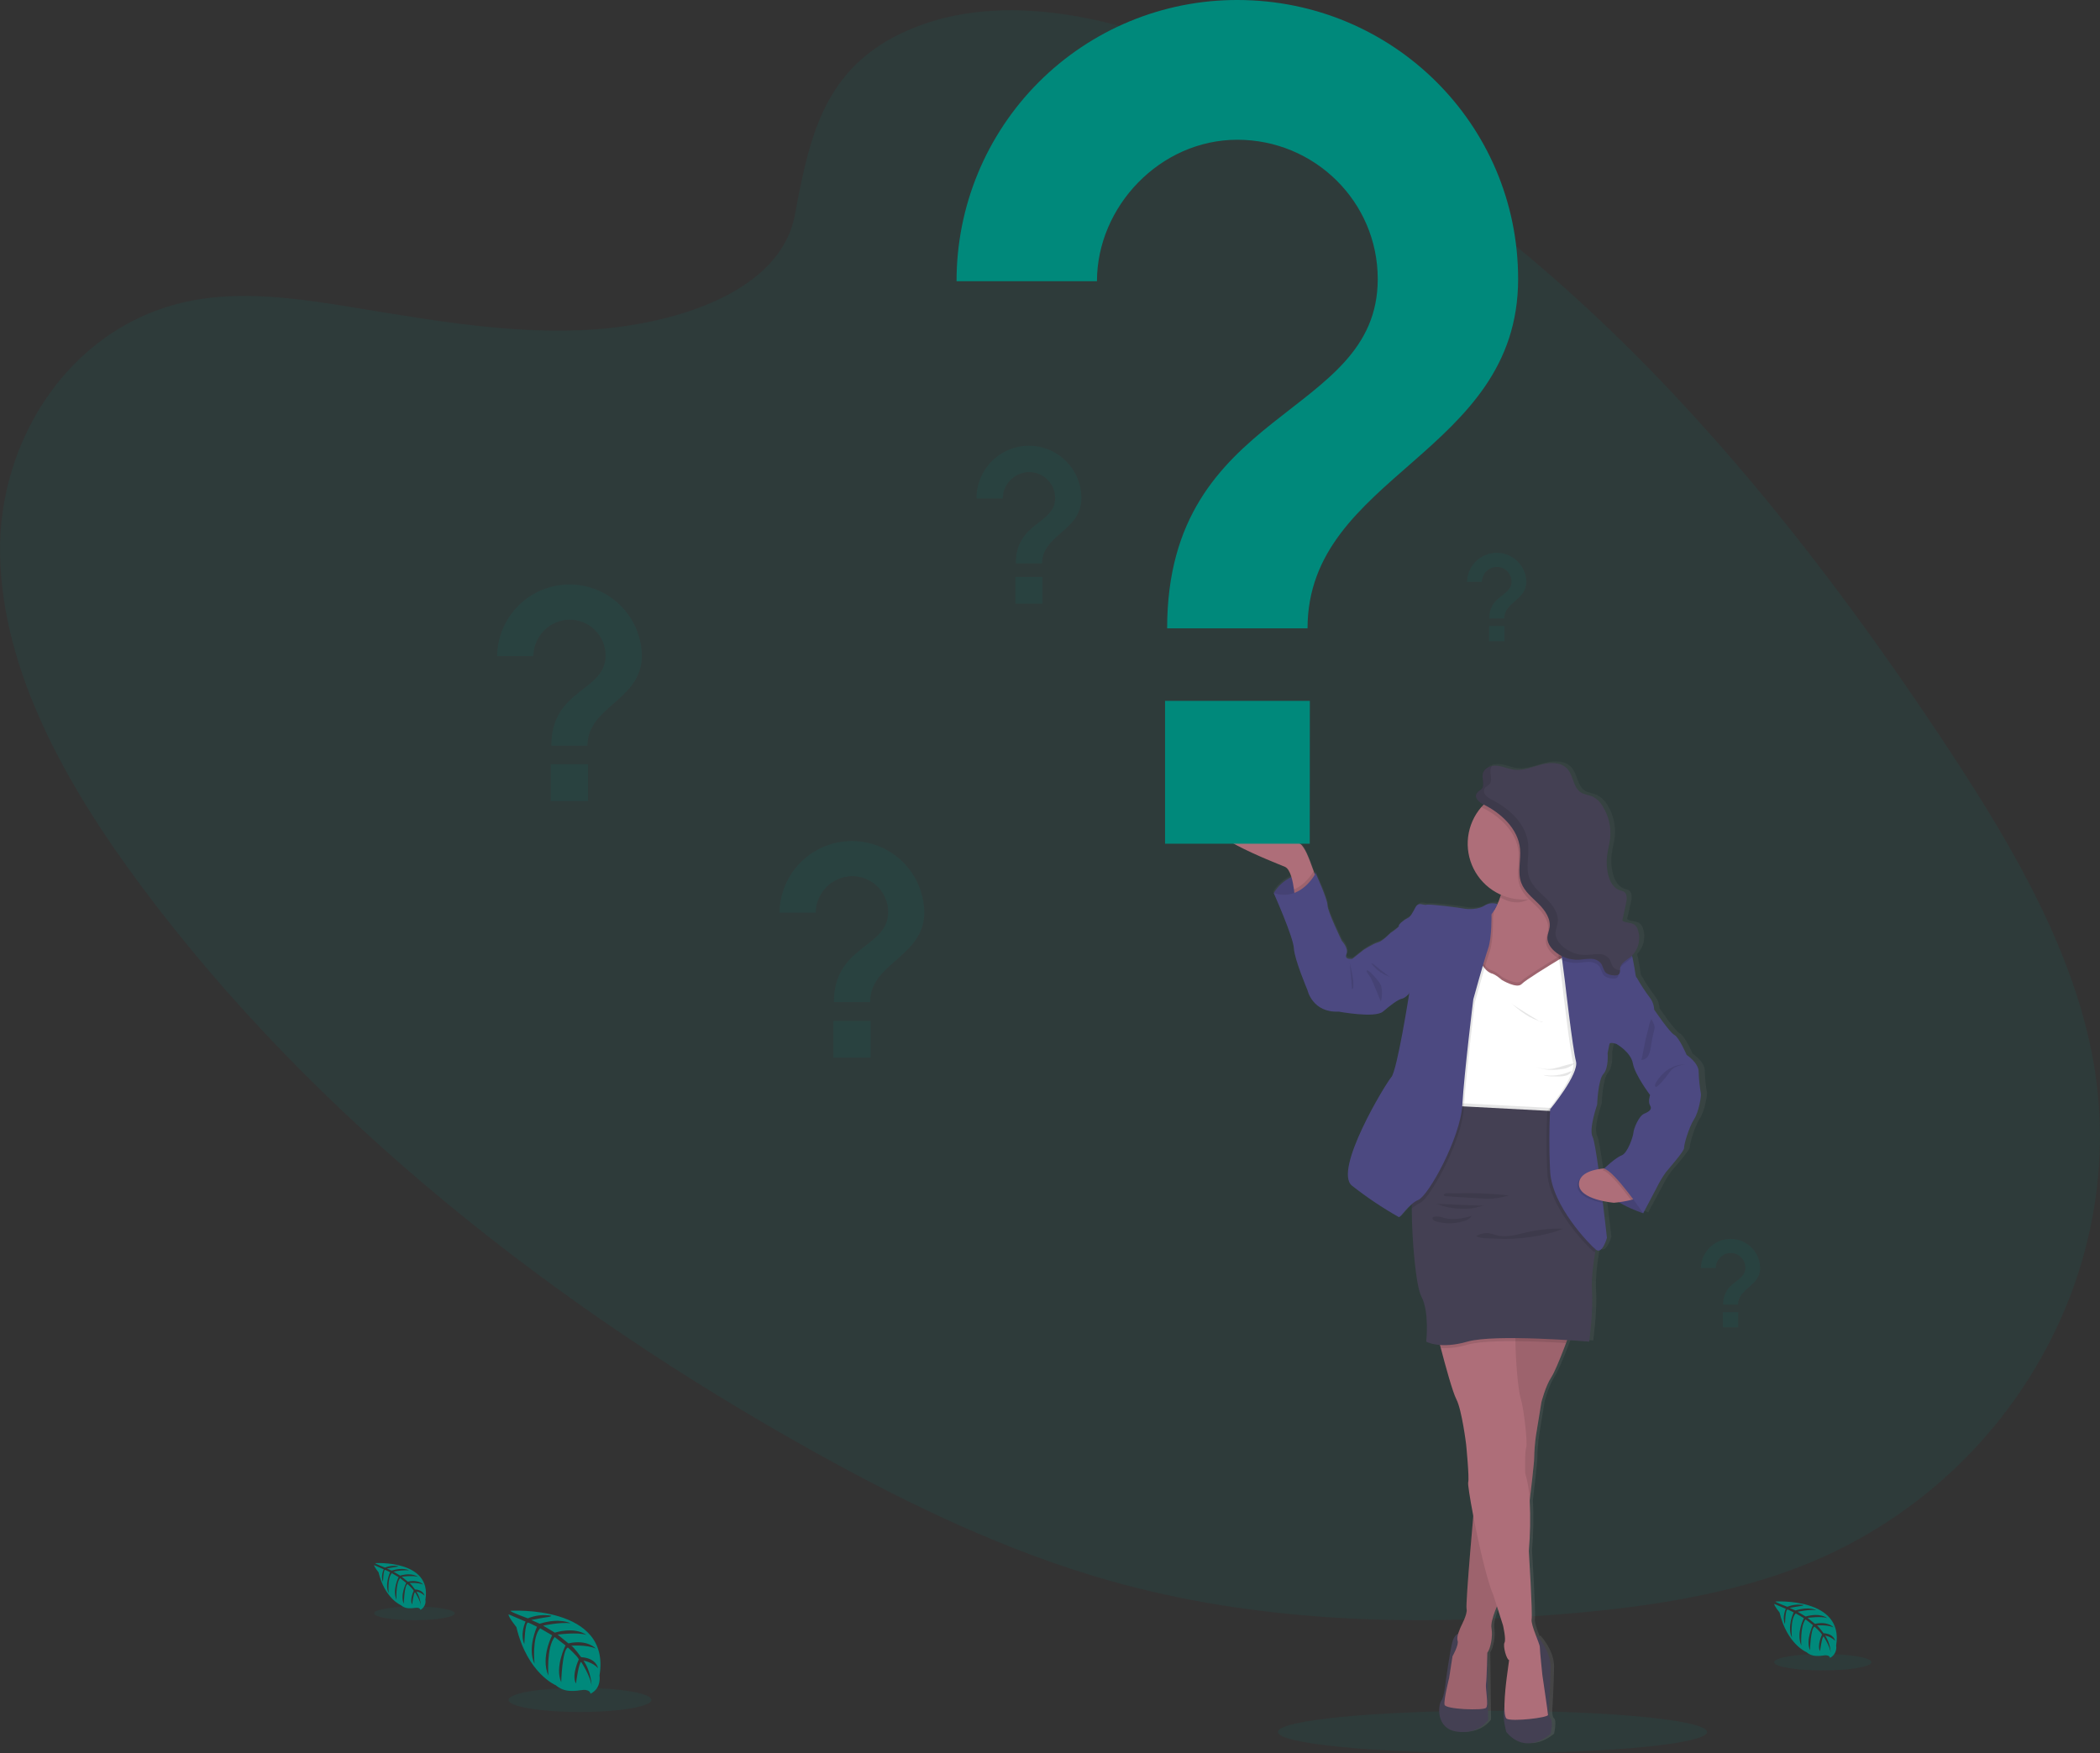<svg width="430" height="359" viewBox="0 0 430 359" fill="none" xmlns="http://www.w3.org/2000/svg">
<rect x="0" y="0" width="430" height="359" fill="#333333" stroke="none"/>
<g clip-path="url(#clip0)">
<path opacity="0.1" d="M305.607 358.996C329.868 358.996 349.536 357.054 349.536 354.659C349.536 352.263 329.868 350.321 305.607 350.321C281.346 350.321 261.678 352.263 261.678 354.659C261.678 357.054 281.346 358.996 305.607 358.996Z" fill="#00897B"/>
<path opacity="0.1" d="M188.26 5.251C207.607 -1.952 231.161 4.243 251.275 13.278C314.448 41.663 360.471 95.544 397.037 150.438C410.276 170.314 422.851 191.066 427.829 213.256C437.963 258.419 411.531 305.174 366.579 321.559C351.292 327.136 334.497 329.423 317.677 330.697C287.768 332.966 256.8 332.066 227.13 323.661C205.971 317.655 185.956 307.993 166.758 297.319C113.145 267.493 64.184 228.76 28.929 181.448C13.466 160.696 0.386 137.301 0.009 113.357C-0.368 89.413 15.21 65.353 40.84 61.282C51.437 59.6 62.646 61.35 73.581 63.152C89.682 65.808 106.001 68.601 121.917 67.443C138.361 66.237 159.747 59.802 162.745 44.078C165.919 27.196 168.938 12.446 188.26 5.251Z" fill="#00897B"/>
<path d="M104.519 329.839C104.519 329.839 125.19 328.591 122.752 343.101C122.752 343.101 123.236 345.675 120.915 346.829C120.915 346.829 120.881 345.752 118.795 346.117C118.054 346.244 117.3 346.282 116.55 346.228C115.536 346.158 114.572 345.759 113.805 345.091V345.091C113.805 345.091 107.992 342.689 105.735 333.173C105.735 333.173 104.06 331.101 104.129 330.564L107.616 332.057C107.616 332.057 106.425 334.58 107.363 336.674C107.363 336.674 107.474 332.152 108.147 332.255C108.279 332.276 109.958 333.113 109.958 333.113C109.958 333.113 107.907 337.502 109.453 340.694C109.453 340.694 108.866 335.284 110.597 333.43L113.055 334.868C113.055 334.868 110.657 339.402 112.284 343.101C112.284 343.101 111.856 337.425 113.569 335.215L115.796 336.931C115.796 336.931 113.543 341.402 114.918 344.473C114.918 344.473 115.094 337.862 116.276 337.365C116.276 337.365 118.225 339.081 118.521 339.793C118.521 339.793 116.979 343.036 117.934 344.748C117.934 344.748 118.521 340.346 119.005 340.325C119.005 340.325 120.941 343.242 121.146 345.241C121.146 345.241 121.061 342.268 119.471 340.046C119.471 340.046 121.347 340.368 122.444 341.586C122.444 341.586 122.14 339.523 118.996 339.342C118.996 339.342 117.394 337.133 116.961 336.996C116.961 336.996 120.093 336.734 121.99 337.579C121.99 337.579 120.32 335.631 116.388 336.515L114.19 334.722C114.19 334.722 118.315 334.155 120.058 334.782C120.058 334.782 118.049 333.066 113.599 334.314L111.209 332.881C111.209 332.881 114.721 332.122 116.816 332.396C116.816 332.396 114.606 331.204 110.507 332.495L108.793 331.727C108.793 331.727 111.363 331.221 112.121 331.139C112.88 331.058 112.914 330.852 112.914 330.852C111.283 330.578 109.609 330.764 108.078 331.388C108.078 331.388 104.455 330.088 104.519 329.839Z" fill="#00897B"/>
<path opacity="0.1" d="M118.756 350.57C126.837 350.57 133.388 349.462 133.388 348.095C133.388 346.727 126.837 345.619 118.756 345.619C110.675 345.619 104.125 346.727 104.125 348.095C104.125 349.462 110.675 350.57 118.756 350.57Z" fill="#00897B"/>
<path d="M76.828 320.079C76.828 320.079 88.483 319.375 87.108 327.557C87.18 327.971 87.12 328.398 86.934 328.776C86.748 329.154 86.448 329.463 86.076 329.659C86.076 329.659 86.054 329.054 84.88 329.26C84.463 329.331 84.039 329.351 83.617 329.32C83.044 329.284 82.498 329.06 82.066 328.681V328.681C82.066 328.681 78.794 327.321 77.509 321.958C77.509 321.958 76.567 320.787 76.601 320.486L78.571 321.344C78.571 321.344 77.899 322.769 78.426 323.948C78.426 323.948 78.49 321.396 78.854 321.456C78.931 321.456 79.878 321.949 79.878 321.949C79.878 321.949 78.721 324.425 79.595 326.239C79.595 326.239 79.261 323.189 80.237 322.142L81.621 322.953C81.621 322.953 80.272 325.527 81.193 327.595C81.193 327.595 80.957 324.395 81.916 323.15L83.171 324.129C83.171 324.129 81.886 326.647 82.679 328.38C82.679 328.38 82.777 324.652 83.446 324.373C83.446 324.373 84.542 325.343 84.709 325.742C84.709 325.742 83.853 327.569 84.379 328.535C84.379 328.535 84.709 326.055 84.983 326.042C84.983 326.042 86.076 327.685 86.187 328.814C86.132 327.771 85.807 326.762 85.245 325.883C85.875 325.999 86.457 326.297 86.919 326.741C86.919 326.741 86.752 325.579 84.975 325.476C84.975 325.476 84.071 324.227 83.831 324.154C83.831 324.154 85.596 324.004 86.667 324.48C86.667 324.48 85.724 323.382 83.505 323.88L82.268 322.867C82.268 322.867 84.594 322.55 85.579 322.902C85.579 322.902 84.444 321.932 81.934 322.64L80.589 321.829C81.625 321.602 82.686 321.511 83.745 321.559C83.745 321.559 82.503 320.885 80.19 321.615L79.227 321.186C79.227 321.186 80.679 320.898 81.103 320.855C81.527 320.812 81.552 320.692 81.552 320.692C80.632 320.539 79.688 320.645 78.824 320.997C78.824 320.997 76.794 320.22 76.828 320.079Z" fill="#00897B"/>
<path opacity="0.1" d="M84.855 331.765C89.411 331.765 93.104 331.139 93.104 330.366C93.104 329.594 89.411 328.968 84.855 328.968C80.299 328.968 76.605 329.594 76.605 330.366C76.605 331.139 80.299 331.765 84.855 331.765Z" fill="#00897B"/>
<path d="M363.55 327.943C363.55 327.943 377.621 327.085 375.972 336.952C376.056 337.453 375.981 337.969 375.756 338.425C375.531 338.88 375.169 339.254 374.721 339.492C374.721 339.492 374.695 338.758 373.278 339.007C372.773 339.093 372.259 339.118 371.748 339.08C371.058 339.035 370.402 338.764 369.881 338.308V338.308C369.881 338.308 365.923 336.673 364.386 330.195C364.386 330.195 363.246 328.784 363.293 328.423L365.666 329.436C365.666 329.436 364.857 331.152 365.495 332.58C365.495 332.58 365.572 329.5 366.026 329.577C366.12 329.577 367.26 330.169 367.26 330.169C367.26 330.169 365.863 333.172 366.917 335.318C366.917 335.318 366.519 331.637 367.696 330.375L369.367 331.349C369.367 331.349 367.735 334.438 368.844 336.957C368.844 336.957 368.557 333.095 369.701 331.589L371.217 332.773C371.217 332.773 369.684 335.815 370.618 337.922C370.618 337.922 370.742 333.426 371.547 333.082C371.547 333.082 372.871 334.254 373.072 334.734C373.072 334.734 372.023 336.944 372.674 338.111C372.674 338.111 373.072 335.107 373.402 335.107C373.402 335.107 374.721 337.094 374.858 338.454C374.794 337.196 374.403 335.978 373.723 334.919C374.484 335.063 375.187 335.427 375.745 335.965C375.745 335.965 375.539 334.563 373.393 334.438C373.393 334.438 372.305 332.932 372.014 332.842C372.014 332.842 374.156 332.662 375.441 333.237C375.441 333.237 374.301 331.915 371.624 332.516L370.129 331.293C370.129 331.293 372.935 330.907 374.126 331.332C374.126 331.332 372.755 330.161 369.727 331.014L368.099 330.041C368.099 330.041 370.489 329.526 371.915 329.71C371.915 329.71 370.412 328.899 367.632 329.779L366.467 329.255C366.467 329.255 368.219 328.908 368.733 328.856C369.247 328.805 369.273 328.659 369.273 328.659C368.164 328.474 367.025 328.6 365.983 329.024C365.983 329.024 363.507 328.106 363.55 327.943Z" fill="#00897B"/>
<path opacity="0.1" d="M373.239 342.058C378.739 342.058 383.197 341.303 383.197 340.372C383.197 339.44 378.739 338.686 373.239 338.686C367.739 338.686 363.281 339.44 363.281 340.372C363.281 341.303 367.739 342.058 373.239 342.058Z" fill="#00897B"/>
<path d="M349.531 223.788C349.262 222.277 349.105 220.749 349.064 219.215C349.064 217.374 346.567 215.744 346.567 215.744C346.567 215.744 345.025 212.17 343.997 211.642C342.969 211.115 339.796 206.438 339.796 206.438C339.759 205.516 339.424 204.63 338.84 203.916C337.89 202.664 337.021 201.351 336.241 199.986C335.812 199.462 336.026 199.093 335.384 196.043C335.35 195.884 335.311 195.73 335.264 195.584C335.264 195.515 335.221 195.455 335.195 195.387C335.877 194.702 336.353 193.838 336.567 192.895C336.781 191.952 336.726 190.967 336.408 190.054C336.292 189.691 336.082 189.365 335.799 189.11C335.076 188.518 333.919 188.762 333.174 188.2L333.966 184.691C334.155 183.833 334.253 182.748 333.504 182.284C333.222 182.15 332.926 182.051 332.621 181.988C331.336 181.559 330.591 180.199 330.257 178.891C329.936 177.63 329.849 176.321 330 175.029C330.146 173.785 330.51 172.575 330.642 171.327C330.884 169.018 330.329 166.695 329.07 164.746C328.581 163.904 327.86 163.222 326.993 162.781C326.201 162.425 325.28 162.352 324.539 161.923C322.945 160.906 323.027 158.49 321.755 157.105C320.483 155.719 318.23 155.723 316.375 156.199C314.52 156.676 312.674 157.486 310.773 157.285C309.548 157.148 308.4 156.59 307.17 156.461C306.819 156.428 306.464 156.444 306.117 156.508V156.47C305.209 156.633 304.373 157.139 304.159 158.001C304.111 158.206 304.091 158.417 304.099 158.628C304.099 159.13 304.219 159.653 304.228 160.134C304.244 160.324 304.221 160.517 304.162 160.699C304.102 160.881 304.007 161.049 303.881 161.193C303.637 161.455 303.277 161.592 303.024 161.863C302.921 161.966 302.84 162.089 302.787 162.225C302.733 162.361 302.707 162.506 302.712 162.652C302.712 163.416 303.662 164.089 304.301 164.398H304.326C304.155 164.57 303.984 164.75 303.825 164.934C301.996 167.004 300.987 169.674 300.99 172.438C301.005 174.671 301.672 176.85 302.908 178.709C304.144 180.567 305.895 182.023 307.946 182.898L307.856 183.177C307.675 183.728 307.465 184.27 307.226 184.798C306.783 184.649 306.313 184.599 305.848 184.65C305.383 184.702 304.936 184.855 304.536 185.099C303.311 185.957 300.917 185.888 300.279 185.729C299.641 185.57 292.997 184.73 292.462 184.94C291.926 185.15 290.869 184.206 290.179 185.468C289.489 186.729 289.168 187.411 288.466 187.728C287.763 188.046 286.551 189.041 286.714 189.252C286.877 189.462 284.958 190.723 284.958 190.723C284.958 190.723 283.309 192.439 282.353 192.667C281.398 192.894 279.377 194.194 279.377 194.194L277.034 196.03C277.034 196.03 275.282 196.296 275.813 195.086C276.344 193.876 274.854 192.353 274.854 192.353C274.854 192.353 271.877 186.308 271.877 185.06C271.877 183.811 269.431 178.487 269.431 178.487L269.131 178.457L268.994 178.067C268.544 176.801 267.962 175.248 267.516 174.339C266.66 172.601 266.133 172.421 266.133 172.421C266.133 172.421 255.819 164.664 249.12 167.028C242.421 169.392 261.349 176.437 263.049 177.174C263.644 177.432 264.073 178.264 264.373 179.238C262.864 179.967 261.593 181.111 260.71 182.537C260.71 182.537 264.805 191.628 264.912 193.889C265.019 196.15 267.731 202.47 267.731 202.47C267.731 202.47 268.741 207.15 274.215 206.884C274.215 206.884 281.767 208.275 283.416 206.884C285.065 205.494 286.551 204.405 287.352 204.246C287.941 204.052 288.459 203.686 288.838 203.195C288.838 203.195 286.341 218.962 285.116 220.33C283.891 221.699 273.068 239.4 276.952 242.567C280.029 244.953 283.281 247.104 286.68 249.002C287.009 249.165 287.999 247.513 289.412 246.342C289.412 246.638 289.412 246.938 289.412 247.256C289.438 253.554 290.269 263.13 291.417 265.275C293.13 268.428 292.428 274.525 292.428 274.525C293.328 274.949 294.307 275.184 295.302 275.215C295.353 275.421 295.413 275.644 295.469 275.859C296.407 279.407 297.927 284.894 298.703 286.353C299.872 288.562 300.72 295.555 300.72 295.555C300.72 295.555 301.414 302.42 301.148 303.385C301.045 303.75 301.495 306.607 302.202 310.25C301.774 315.179 300.96 324.682 300.823 328.118C300.823 328.183 300.823 328.247 300.823 328.307V328.367C300.825 328.406 300.825 328.445 300.823 328.483C300.823 328.56 300.823 328.629 300.823 328.693C300.809 328.91 300.818 329.127 300.848 329.341C300.901 329.668 300.877 330.004 300.776 330.319C300.473 331.269 300.087 332.191 299.623 333.074C299.428 333.507 299.257 333.951 299.109 334.404C298.681 334.593 298.159 335.052 297.867 336.171C297.336 338.222 296.539 343.894 296.539 343.894C296.539 343.894 296.218 347.365 295.584 348.154C294.95 348.943 294.299 353.881 298.827 354.512C303.354 355.143 305.311 352.11 305.311 352.11L305.153 338.346V338.321C305.245 338.205 305.324 338.08 305.389 337.947V337.913C305.419 337.849 305.453 337.78 305.483 337.703L305.521 337.6L305.59 337.433C305.587 337.413 305.587 337.393 305.59 337.373C306.029 336.054 306.161 334.653 305.975 333.275V333.207V333.1C305.975 333.065 305.975 333.027 305.975 332.992V332.778C305.975 332.752 305.975 332.722 305.975 332.696C305.975 332.605 305.984 332.51 306.001 332.413C306.001 332.413 306.001 332.379 306.001 332.362L306.027 332.194V332.121C306.027 332.066 306.027 332.01 306.061 331.95C306.059 331.935 306.059 331.921 306.061 331.907C306.104 331.709 306.155 331.478 306.211 331.289V331.242L306.275 331.036C306.339 330.817 306.412 330.607 306.489 330.375V330.332C306.489 330.264 306.537 330.195 306.562 330.131V330.105C306.639 329.895 306.721 329.676 306.798 329.496L306.819 329.44L306.888 329.268L306.909 329.217L307.072 328.835L308.327 332.718C308.327 332.718 309.021 335.609 308.648 336.291C308.275 336.974 309.076 339.814 309.603 339.865L309.111 343.439C308.844 345.41 308.686 347.393 308.635 349.381C308.601 349.608 308.567 349.81 308.541 349.947C308.198 351.779 309.021 354.619 309.021 354.619C313.218 359.592 318.221 355.006 318.221 355.006C318.221 355.006 318.804 352.376 318.221 351.852C317.639 351.329 317.9 349.433 317.9 349.433C317.9 349.433 318.165 344.752 318.217 341.337C318.268 337.922 315.428 334.901 315.428 334.901L315.27 335.043C314.752 333.704 314.161 332.143 314.285 331.443C314.499 330.234 313.698 317.462 313.698 317.462C313.994 314.038 314.057 310.597 313.886 307.165V307.165C313.955 306.586 314.019 306.015 314.084 305.449C314.405 302.703 314.666 300.356 314.769 299.125V298.979C314.795 298.649 314.807 298.413 314.803 298.301C314.803 297.872 314.803 297.383 314.846 296.847C314.944 295.371 315.176 293.728 315.176 293.728L316.289 286.945C316.289 286.945 317.146 283.633 318.367 281.797L318.512 281.565C318.559 281.483 318.607 281.393 318.658 281.299L318.679 281.26C318.727 281.17 318.778 281.076 318.825 280.977L318.846 280.939C319.018 280.6 319.202 280.209 319.395 279.78C319.395 279.746 319.425 279.716 319.438 279.682L319.583 279.355C319.583 279.313 319.617 279.27 319.639 279.227C319.66 279.184 319.729 279.008 319.776 278.901C319.797 278.857 319.816 278.813 319.832 278.768C319.887 278.639 319.947 278.506 320.003 278.369L320.084 278.171C320.123 278.073 320.166 277.974 320.209 277.875L320.311 277.614C320.341 277.549 320.367 277.485 320.393 277.421L320.508 277.125C320.508 277.082 320.547 277.034 320.564 276.992C320.868 276.232 321.159 275.481 321.421 274.799C321.502 274.585 321.583 274.37 321.656 274.181C324.38 274.349 326.231 274.499 326.231 274.499C326.231 274.499 327.087 268.351 326.813 264.305C326.633 261.542 327.147 258.067 327.486 256.154C327.524 255.944 327.558 255.755 327.593 255.583L327.666 255.643C328.998 256.694 329.953 253.224 329.953 253.224C329.953 253.224 329.593 249.984 329.096 246.059L329.045 245.668C329.812 245.832 330.589 245.951 331.371 246.024C331.371 246.024 331.799 245.986 332.386 245.913C334.009 246.854 335.722 247.63 337.5 248.23L340.331 242.996C340.863 241.911 341.486 240.873 342.194 239.894C343.051 238.843 346.075 235.479 346.023 234.848C345.972 234.218 347.034 230.588 348.096 228.958C349.159 227.328 349.583 224.05 349.531 223.788ZM337.727 227.782C336.609 228.254 335.547 230.884 335.495 231.674C335.444 232.463 334.27 235.93 333.05 236.35C331.923 236.736 329.773 238.718 329.43 239.036C329.079 239.066 328.681 239.113 328.265 239.182C327.798 235.865 327.336 233.119 327.04 232.566C326.184 230.987 327.978 225.942 327.978 225.942C327.978 225.942 328.154 220.845 329.263 219.635C330.373 218.425 330.12 215.375 330.12 215.375C330.12 215.375 330.385 214.114 330.492 213.539C330.6 212.964 332.073 213.539 332.086 213.539C332.086 213.539 334.956 215.113 335.384 217.477C335.812 219.841 338.948 223.943 338.948 223.943C338.948 223.943 338.468 225.363 338.948 226.088C339.427 226.813 338.845 227.31 337.727 227.782V227.782Z" fill="url(#paint0_linear)"/>
<path d="M260.83 182.86C261.703 181.417 262.982 180.264 264.505 179.545C266.029 178.827 267.73 178.574 269.397 178.818V184.957H265.675L262.762 184.22L260.83 182.86Z" fill="#4C4981"/>
<path opacity="0.1" d="M260.83 182.86C261.703 181.417 262.982 180.264 264.505 179.545C266.029 178.827 267.73 178.574 269.397 178.818V184.957H265.675L262.762 184.22L260.83 182.86Z" fill="black"/>
<path d="M269.675 180.444L265.114 183.644C265.114 183.644 265.075 183.005 264.959 182.13C264.732 180.474 264.223 177.99 263.122 177.509C261.447 176.771 242.802 169.744 249.416 167.38C256.029 165.016 266.176 172.764 266.176 172.764C266.176 172.764 266.698 172.944 267.534 174.673C267.962 175.583 268.549 177.132 268.99 178.397C269.397 179.538 269.675 180.444 269.675 180.444Z" fill="#AE6E79"/>
<path d="M306.117 185.373L306.635 185.129L308.091 186.794L306.901 189.338L304.87 188.523L305.342 186.489L306.117 185.373Z" fill="#4C4981"/>
<path d="M299.217 334.379C299.217 334.379 297.906 334.224 297.383 336.271C296.861 338.317 296.073 343.993 296.073 343.993C296.073 343.993 295.76 347.455 295.13 348.245C294.501 349.034 293.875 353.964 298.326 354.59C302.776 355.216 304.716 352.192 304.716 352.192L304.558 338.433L299.217 334.379Z" fill="#444053"/>
<path d="M314.747 334.996C314.747 334.996 317.549 337.999 317.497 341.406C317.446 344.812 317.18 349.484 317.18 349.484C317.18 349.484 316.923 351.376 317.497 351.9C318.071 352.423 317.497 355.049 317.497 355.049C317.497 355.049 312.572 359.627 308.434 354.663C308.434 354.663 307.629 351.827 307.963 349.999C308.297 348.171 309.231 339.956 309.231 339.956L314.747 334.996Z" fill="#444053"/>
<path d="M321.686 272.259C321.686 272.259 318.859 280.179 317.651 282.015C316.443 283.852 315.613 287.164 315.613 287.164L314.512 293.929C314.297 295.442 314.174 296.967 314.143 298.494C314.195 300.017 311.419 322.207 311.419 322.207L307.02 327.822C307.02 327.822 305.084 331.757 305.397 333.4C305.71 335.043 305.187 337.651 304.54 338.437C304.54 338.437 304.438 343.585 304.279 344.73C304.121 345.876 304.857 349.141 304.279 349.716C303.701 350.291 296.004 350.033 295.794 349.085C295.584 348.137 296.736 343.576 296.736 343.576L297.417 339.17C297.417 339.17 298.779 336.759 298.467 335.97C298.154 335.18 299.041 333.348 299.092 333.19C299.144 333.031 300.561 330.461 300.3 329.466C300.039 328.47 301.949 307.302 301.949 307.302L307.342 269.372L321.686 272.259Z" fill="#AE6E79"/>
<path opacity="0.1" d="M321.686 272.26C321.686 272.26 321.258 273.452 320.671 275.018C319.737 277.489 318.392 280.892 317.651 282.016C316.448 283.852 315.608 287.164 315.608 287.164L314.507 293.934C314.295 295.447 314.173 296.971 314.143 298.499C314.143 299.099 313.741 302.931 313.227 307.345C312.434 314.094 311.419 322.211 311.419 322.211L307.02 327.827C307.02 327.827 306.798 328.256 306.519 328.934C305.967 330.221 305.187 332.31 305.397 333.387C305.71 335.013 305.187 337.635 304.54 338.424C304.54 338.424 304.433 343.572 304.279 344.718C304.125 345.863 304.857 349.124 304.279 349.703C303.701 350.282 296.004 350.02 295.794 349.077C295.584 348.133 296.736 343.568 296.736 343.568L297.417 339.158C297.417 339.158 298.779 336.746 298.463 335.957C298.146 335.168 299.041 333.336 299.092 333.177C299.144 333.018 300.561 330.448 300.3 329.453C300.099 328.694 301.157 316.265 301.649 310.37C301.816 308.517 301.923 307.311 301.923 307.311L306.562 274.679L306.939 272.049L307.316 269.381L321.686 272.26Z" fill="black"/>
<path d="M316.975 351.162C317.022 351.741 309.586 352.582 308.524 351.951C307.462 351.32 308.524 343.504 308.524 343.504L309.008 339.938C308.49 339.883 307.702 337.051 308.066 336.369C308.43 335.687 307.753 332.804 307.753 332.804L306.519 328.942L305.766 326.579C304.541 323.871 302.767 316.149 301.667 310.383C300.973 306.762 300.532 303.909 300.63 303.544C300.891 302.6 300.202 295.727 300.202 295.727C300.202 295.727 299.345 288.747 298.214 286.546C297.448 285.087 295.953 279.609 295.028 276.074C294.557 274.259 294.231 272.955 294.231 272.955C294.231 272.955 302.146 272.29 306.948 272.058C309.154 271.951 310.704 271.938 310.524 272.118C310.344 272.298 310.297 273.259 310.306 274.649C310.327 278.249 310.828 284.581 311.359 286.284C312.092 288.644 312.824 295.723 312.512 296.409C312.199 297.096 312.302 301.656 312.302 301.656C312.841 303.509 313.152 305.421 313.227 307.35C313.394 310.766 313.334 314.19 313.047 317.599C313.047 317.599 313.831 330.35 313.621 331.555C313.411 332.761 315.296 336.541 315.296 337.274C315.296 338.008 315.818 342.993 315.818 342.993C315.818 342.993 316.941 350.587 316.975 351.162Z" fill="#AE6E79"/>
<path d="M321.108 197.914L320.208 198.888L319.622 199.523L316.195 203.212L307.342 204.212L302.63 202.95L301.465 202.637C301.465 202.637 301.465 200.269 301.675 197.429C301.975 193.786 302.69 189.363 304.399 188.158C305.255 187.487 305.938 186.62 306.391 185.631C306.733 184.948 307.019 184.24 307.247 183.511C307.282 183.417 307.307 183.327 307.337 183.232C307.723 181.961 308.001 180.659 308.168 179.341C308.168 179.341 309.299 178.715 310.871 177.985C314.97 176.068 322.05 173.421 319.587 179.341C319.225 180.208 318.916 181.096 318.662 182.001C318.624 182.134 318.589 182.267 318.559 182.396C317.737 185.691 318.281 187.69 318.893 188.793C318.997 188.984 319.116 189.166 319.249 189.337C319.416 189.568 319.617 189.772 319.844 189.942L320.864 196.425L320.949 196.961L321.108 197.914Z" fill="#AE6E79"/>
<path opacity="0.1" d="M319.592 179.659C319.125 180.783 319.819 178.741 319.592 179.659C317.724 180.989 313.325 184.777 310.854 184.777C309.183 184.777 308.682 184.472 307.252 183.824C307.685 182.467 307.993 181.072 308.173 179.659C308.173 179.659 322.997 171.473 319.592 179.659Z" fill="black"/>
<path d="M323.365 172.764C323.363 175.589 322.317 178.314 320.43 180.414C318.542 182.514 315.946 183.84 313.141 184.137C312.747 184.176 312.349 184.202 311.946 184.202C309.688 184.202 307.48 183.531 305.602 182.274C303.724 181.017 302.261 179.231 301.396 177.141C300.532 175.051 300.306 172.751 300.747 170.533C301.187 168.314 302.275 166.276 303.872 164.676C305.469 163.077 307.503 161.987 309.718 161.546C311.933 161.105 314.229 161.331 316.316 162.197C318.403 163.063 320.186 164.529 321.441 166.409C322.695 168.29 323.365 170.502 323.365 172.764V172.764Z" fill="#AE6E79"/>
<path opacity="0.1" d="M324.988 223.467L323.361 227.718C323.361 227.718 322.037 227.774 319.973 227.838C313.004 228.062 297.649 228.345 296.963 226.551C296.81 226.096 296.729 225.62 296.724 225.14C296.634 222.407 297.906 218.211 297.906 218.211C297.906 218.211 298.638 209.815 298.638 209.45C298.638 209.086 298.009 203.204 298.009 203.204L299.268 198.485L302.776 196.018C302.776 196.018 304.348 198.433 305.29 198.639C306.232 198.845 307.492 200.008 307.492 200.008C307.492 200.008 310.58 201.895 311.578 200.844C312.576 199.793 320.324 195.177 320.324 195.177L324.41 199.69L324.988 223.467Z" fill="black"/>
<path d="M324.989 224.119L323.361 228.366C323.361 228.366 322.037 228.426 319.973 228.49H319.772C318.881 228.52 317.861 228.55 316.773 228.572C311.235 228.701 303.607 228.735 299.619 228.143C298.12 227.928 297.139 227.619 296.976 227.199C296.886 226.946 296.823 226.684 296.788 226.418C296.762 226.221 296.745 225.989 296.736 225.787C296.647 223.055 297.919 218.859 297.919 218.859C297.919 218.859 298.651 210.463 298.651 210.098C298.651 209.733 298.021 203.851 298.021 203.851L299.281 199.132L301.692 197.442L302.789 196.669C303.157 197.222 303.559 197.753 303.992 198.257C304.33 198.711 304.783 199.068 305.303 199.291C306.25 199.501 307.504 200.659 307.504 200.659C307.504 200.659 310.593 202.547 311.591 201.496C312.349 200.694 317.06 197.806 319.236 196.489C319.904 196.082 320.337 195.829 320.337 195.829L320.885 196.438L324.423 200.342L324.989 224.119Z" fill="white"/>
<path opacity="0.1" d="M269.675 180.444L265.114 183.644C265.114 183.644 265.075 183.005 264.959 182.13C267.212 181.178 268.583 179.071 268.977 178.397C269.397 179.539 269.675 180.444 269.675 180.444Z" fill="black"/>
<path d="M285.703 191.307L284.709 191.041C284.709 191.041 283.082 192.757 282.139 192.984C281.197 193.212 279.21 194.503 279.21 194.503L276.901 196.339C276.901 196.339 275.188 196.605 275.697 195.395C276.207 194.186 274.755 192.667 274.755 192.667C274.755 192.667 271.821 186.635 271.821 185.373C271.821 184.112 269.397 178.818 269.397 178.818C269.397 178.818 266.356 184.747 260.805 182.859C260.805 182.859 264.839 191.933 264.942 194.19C265.045 196.447 267.718 202.74 267.718 202.74C267.718 202.74 268.716 207.412 274.108 207.151C274.108 207.151 281.548 208.536 283.172 207.151C284.795 205.765 286.26 204.675 287.026 204.516C287.793 204.358 288.491 203.47 288.491 203.47V197.232L285.703 191.307Z" fill="#4C4981"/>
<path opacity="0.1" d="M276.378 197.232C276.378 197.232 277.689 202.114 276.85 202.638L276.378 197.232Z" fill="black"/>
<path opacity="0.1" d="M319.973 228.469C313.004 228.692 297.649 228.971 296.963 227.182C296.81 226.727 296.729 226.251 296.724 225.771L319.489 226.972L319.973 228.469Z" fill="black"/>
<path opacity="0.1" d="M321.686 272.259C321.686 272.259 321.258 273.452 320.671 275.018C317.78 274.842 313.951 274.658 310.314 274.632C309.029 274.632 307.77 274.632 306.579 274.675C304.052 274.752 301.868 274.958 300.476 275.353C298.716 275.895 296.876 276.133 295.036 276.056C294.565 274.241 294.24 272.937 294.24 272.937C294.24 272.937 302.155 272.272 306.956 272.041L307.333 269.372L321.686 272.259Z" fill="black"/>
<path d="M327.816 253.056L326.925 254.944C326.925 254.944 326.8 255.506 326.642 256.398C326.308 258.32 325.785 261.787 325.982 264.55C326.244 268.591 325.404 274.726 325.404 274.726C325.404 274.726 306.13 273.1 300.476 274.726C294.822 276.352 292.038 274.726 292.038 274.726C292.038 274.726 292.723 268.643 291.044 265.494C289.901 263.349 289.095 253.773 289.07 247.475C289.07 244.57 289.215 242.369 289.579 241.923C290.731 240.507 295.653 226.341 295.653 226.341L296.775 226.401L299.773 226.56L316.82 227.461L319.498 227.602L319.78 228.46L327.816 253.056Z" fill="#444053"/>
<path d="M336.3 246.758L336.459 248.44C336.459 248.44 328.017 245.685 328.445 242.3C328.873 238.915 328.445 239.297 328.445 239.297L335.23 239.872L336.3 246.758Z" fill="#4C4981"/>
<path opacity="0.1" d="M336.3 246.758L336.459 248.44C336.459 248.44 328.017 245.685 328.445 242.3C328.873 238.915 328.445 239.297 328.445 239.297L335.23 239.872L336.3 246.758Z" fill="black"/>
<path opacity="0.1" d="M282.011 198.587C282.873 199.321 283.889 199.85 284.983 200.136C284.667 200.067 284.372 199.92 284.127 199.707C283.523 199.278 282.949 198.811 282.366 198.356C281.895 197.987 281.308 197.373 280.73 197.223C281.109 197.721 281.538 198.178 282.011 198.587V198.587Z" fill="black"/>
<path opacity="0.1" d="M282.139 200.796C282.411 201.103 282.631 201.453 282.79 201.83C283.061 202.898 283.044 204.019 282.743 205.078L281.39 201.809C281.154 201.251 280.919 200.693 280.636 200.161C280.512 199.934 279.732 198.986 279.822 198.789C280.062 198.231 281.887 200.483 282.139 200.796Z" fill="black"/>
<path opacity="0.1" d="M319.904 218.902C320.827 218.79 321.69 218.386 322.367 217.748C320.975 217.924 319.656 218.473 318.285 218.761C317.013 219.057 315.679 218.933 314.482 218.409C316.058 219.181 318.225 219.207 319.904 218.902Z" fill="black"/>
<path opacity="0.1" d="M315.968 209.296C315.719 209.333 315.464 209.27 315.261 209.12C314.216 208.519 313.185 207.893 312.169 207.241C311.179 206.601 309.984 205.954 309.141 205.147C311.218 207.026 313.154 208.613 315.968 209.296Z" fill="black"/>
<path opacity="0.1" d="M318.872 220.424C319.421 220.449 319.971 220.404 320.508 220.291C321.052 220.178 321.533 219.862 321.853 219.407C321.659 219.363 321.455 219.395 321.283 219.498C319.624 220.197 317.801 220.416 316.024 220.128C316.876 220.493 317.968 220.42 318.872 220.424Z" fill="black"/>
<path opacity="0.1" d="M308.952 244.785C307.862 245.114 306.741 245.334 305.607 245.441C304.724 245.482 303.84 245.465 302.96 245.39L298.677 245.119L296.535 244.982C296.282 244.982 295.25 244.982 295.76 244.472C296.017 244.223 297.447 244.382 297.816 244.369C298.527 244.346 299.241 244.333 299.957 244.33C301.375 244.33 302.797 244.33 304.215 244.416C305.804 244.493 307.367 244.613 308.952 244.785Z" fill="black"/>
<path opacity="0.1" d="M303.988 246.909C303.26 246.879 302.322 247.312 301.572 247.406C300.734 247.506 299.889 247.539 299.045 247.505C297.376 247.465 295.727 247.128 294.175 246.51C297.443 246.677 300.72 246.776 303.988 246.909Z" fill="black"/>
<path opacity="0.1" d="M294.813 249.157C295.13 249.221 295.442 249.307 295.747 249.414C297.554 249.929 299.478 249.474 301.315 249.02C300.857 249.71 300.03 250.006 299.204 250.195C297.859 250.536 296.457 250.587 295.092 250.345C294.663 250.259 293.588 250.105 293.378 249.659C293.027 249.002 294.411 249.092 294.813 249.157Z" fill="black"/>
<path opacity="0.1" d="M304.947 252.542C305.489 252.653 306.024 252.796 306.549 252.971C308.584 253.477 310.695 252.782 312.739 252.314C315.195 251.756 317.713 251.522 320.23 251.619C319.78 251.619 319.065 252.014 318.624 252.147C318.045 252.323 317.459 252.486 316.872 252.632C315.72 252.915 314.55 253.146 313.372 253.314C310.995 253.658 308.588 253.763 306.19 253.627C305.093 253.567 303.191 253.678 302.253 253.125C303.064 252.642 304.01 252.438 304.947 252.542Z" fill="black"/>
<path opacity="0.1" d="M305.714 187.836C305.714 187.836 305.817 192.667 305.033 194.872C304.785 195.559 304.399 196.824 303.979 198.244C303.521 199.819 303.02 201.582 302.635 202.964C302.249 204.345 301.992 205.272 301.992 205.272C301.992 205.272 300.223 219.704 299.765 226.581C299.765 226.702 299.765 226.826 299.739 226.942C299.713 227.328 299.671 227.731 299.606 228.147C298.587 234.978 292.706 245.51 290.731 246.351C290.116 246.634 289.553 247.022 289.07 247.497C289.07 244.592 289.215 242.391 289.579 241.945C290.731 240.529 295.653 226.363 295.653 226.363L296.775 226.423C296.749 226.225 296.732 225.994 296.724 225.792C296.634 223.059 297.906 218.863 297.906 218.863C297.906 218.863 298.638 210.467 298.638 210.103C298.638 209.738 298.009 203.856 298.009 203.856L299.268 199.137L301.679 197.446C301.979 193.804 302.694 189.381 304.403 188.175C305.259 187.504 305.942 186.638 306.395 185.648C306.734 185.695 306.117 185.395 306.117 185.395L305.714 187.836Z" fill="black"/>
<path d="M306.635 185.129C306.198 184.979 305.734 184.929 305.276 184.981C304.817 185.033 304.376 185.186 303.984 185.429C302.776 186.287 300.42 186.214 299.79 186.06C299.161 185.905 292.616 185.06 292.081 185.271C291.545 185.481 290.509 184.537 289.828 185.798C289.147 187.06 288.834 187.737 288.153 188.051C287.472 188.364 286.264 189.363 286.44 189.574C286.615 189.784 284.726 191.041 284.726 191.041L288.547 203.483C288.547 203.483 286.084 219.219 284.881 220.584C283.677 221.948 272.99 239.628 276.815 242.777C279.843 245.162 283.048 247.313 286.401 249.212C286.829 249.423 288.337 246.591 290.432 245.699C292.526 244.806 299.024 233 299.426 226.285C299.829 219.571 301.679 204.62 301.679 204.62C301.679 204.62 303.932 196.434 304.716 194.229C305.5 192.023 305.397 187.193 305.397 187.193L306.635 185.129Z" fill="#4C4981"/>
<path opacity="0.1" d="M327.816 253.056L326.925 254.944C326.925 254.944 326.8 255.506 326.642 256.398C326.483 256.378 326.334 256.311 326.214 256.205C324.903 255.154 317.219 247.234 316.838 240.203C316.568 235.016 316.696 230.545 316.782 228.555C316.808 227.928 316.833 227.551 316.833 227.469C316.833 227.469 322.804 220.227 322.123 217.662C321.442 215.096 319.87 201.359 319.87 201.359L319.639 199.557L319.241 196.511L318.29 189.14L319.275 189.372C319.442 189.602 319.643 189.806 319.87 189.977L320.89 196.459L324.427 200.363L325.006 224.131L323.378 228.379C323.378 228.379 322.055 228.439 319.99 228.503H319.789L327.816 253.056Z" fill="black"/>
<path d="M331.114 213.822C331.114 213.822 329.649 213.243 329.546 213.822C329.443 214.401 329.178 215.654 329.178 215.654C329.178 215.654 329.439 218.7 328.321 219.906C327.203 221.111 327.036 226.2 327.036 226.2C327.036 226.2 325.271 231.236 326.107 232.811C326.411 233.381 326.882 236.243 327.353 239.675C327.653 241.82 327.948 244.176 328.21 246.329C328.685 250.242 329.041 253.481 329.041 253.481C329.041 253.481 328.094 256.944 326.783 255.892C325.473 254.841 317.789 246.922 317.412 239.89C317.155 234.952 317.257 230.661 317.343 228.546C317.377 227.65 317.412 227.143 317.412 227.143C317.412 227.143 323.382 219.901 322.701 217.332C322.02 214.762 320.448 201.029 320.448 201.029L320.174 198.905L319.879 196.623L319.81 196.121L318.864 188.827C319.031 188.866 324.907 190.196 325.682 190.972C326.458 191.749 331.251 192.86 331.251 192.86C331.974 193.056 332.631 193.443 333.153 193.981C333.676 194.518 334.046 195.186 334.223 195.915C334.27 196.061 334.305 196.215 334.339 196.374C334.968 199.42 334.767 199.784 335.195 200.312C335.624 200.84 331.114 213.822 331.114 213.822Z" fill="#4C4981"/>
<path opacity="0.1" d="M328.244 246.325C326.102 245.896 322.924 244.905 322.997 242.717C323.061 240.671 325.52 239.933 327.383 239.671C327.683 241.807 327.978 244.171 328.244 246.325Z" fill="black"/>
<path d="M334.887 245.235C334.801 245.42 334.459 245.579 333.97 245.72C332.825 245.993 331.661 246.184 330.488 246.291C330.488 246.291 323.207 245.712 323.31 242.404C323.387 240.031 326.676 239.401 328.522 239.259C328.931 239.221 329.341 239.204 329.751 239.208C329.751 239.208 335.2 244.558 334.887 245.235Z" fill="#AE6E79"/>
<path opacity="0.1" d="M334.887 245.235C334.801 245.42 334.459 245.579 333.97 245.72C332.073 243.176 329.426 239.911 328.128 239.624L328.522 239.259C328.931 239.221 329.341 239.204 329.752 239.208C329.752 239.208 335.2 244.557 334.887 245.235Z" fill="black"/>
<path d="M333.054 199.96L335.195 200.277C335.969 201.642 336.827 202.956 337.765 204.212C338.341 204.928 338.671 205.811 338.708 206.73C338.708 206.73 341.852 211.398 342.845 211.921C343.839 212.445 345.359 216.014 345.359 216.014C345.359 216.014 347.822 217.64 347.822 219.476C347.866 221.008 348.023 222.533 348.293 224.041C348.349 224.303 347.929 227.559 346.88 229.189C345.831 230.82 344.781 234.415 344.837 235.059C344.893 235.702 341.903 239.048 341.068 240.095C340.371 241.074 339.757 242.11 339.234 243.193L336.459 248.44C336.459 248.44 330.591 239.782 328.445 239.31C328.445 239.31 330.852 237.002 332.056 236.582C333.259 236.161 334.416 232.72 334.467 231.914C334.519 231.107 335.568 228.503 336.665 228.053C337.761 227.602 338.344 227.109 337.872 226.371C337.401 225.633 337.872 224.226 337.872 224.226C337.872 224.226 334.78 220.133 334.36 217.79C333.94 215.448 331.114 213.856 331.114 213.856L329.49 209.866L333.054 199.96Z" fill="#4C4981"/>
<path opacity="0.1" d="M340.845 219.545C342.03 218.543 343.522 217.976 345.073 217.94C344.079 218.112 343.034 218.331 342.306 219.026C342.02 219.327 341.763 219.654 341.539 220.004C341.29 220.36 339.269 222.934 338.969 222.527C338.468 221.93 340.438 219.893 340.845 219.545Z" fill="black"/>
<path opacity="0.1" d="M336.099 217.061C336.42 217.033 336.727 216.92 336.99 216.734C337.253 216.548 337.461 216.295 337.594 216.001C337.849 215.41 338.007 214.781 338.061 214.139C338.214 213.065 338.43 212 338.708 210.951C338.791 210.744 338.826 210.52 338.811 210.298C338.795 210.075 338.729 209.858 338.618 209.664C338.503 209.329 338.347 209.009 338.155 208.712C337.77 209.141 337.658 210.141 337.5 210.715C337.303 211.428 337.123 212.144 336.952 212.861C336.862 213.204 336.151 217.061 336.099 217.061Z" fill="black"/>
<path opacity="0.1" d="M334.244 195.88C334.033 196.157 333.79 196.407 333.521 196.627C332.664 197.309 331.529 197.884 331.422 198.961C331.452 199.31 331.408 199.663 331.293 199.994C331.019 200.466 330.347 200.423 329.811 200.333C329.36 200.293 328.927 200.133 328.556 199.87C327.995 199.39 327.944 198.531 327.516 197.927C327.255 197.614 326.927 197.366 326.555 197.202C326.184 197.038 325.78 196.961 325.374 196.978C324.573 196.953 323.776 197.133 322.975 197.167C322.461 197.193 321.944 197.159 321.438 197.064C321.27 197.039 321.105 197.004 320.941 196.961C320.583 196.873 320.233 196.754 319.896 196.605C319.721 196.536 319.551 196.455 319.386 196.365C318.85 196.089 318.353 195.743 317.908 195.335C317.124 194.614 316.473 193.619 316.538 192.551C316.576 191.894 316.872 191.29 316.966 190.642C317.287 188.788 316.058 187.038 314.726 185.712C314.195 185.185 313.629 184.674 313.098 184.138C312.271 183.374 311.618 182.44 311.184 181.4C310.826 180.294 310.71 179.124 310.841 177.968C310.961 176.797 310.994 175.618 310.94 174.442C310.545 170.272 306.99 167.075 303.435 165.338L303.277 165.256C304.332 164.044 305.63 163.068 307.086 162.392C308.543 161.717 310.126 161.356 311.731 161.335C313.336 161.314 314.928 161.632 316.402 162.268C317.877 162.905 319.2 163.846 320.287 165.03C321.373 166.214 322.198 167.614 322.707 169.139C323.217 170.664 323.4 172.279 323.243 173.879C323.087 175.48 322.596 177.029 321.801 178.427C321.007 179.824 319.927 181.037 318.632 181.988C318.594 182.121 318.559 182.254 318.529 182.383C317.707 185.678 318.251 187.677 318.863 188.78C319.031 188.818 324.907 190.148 325.682 190.925C326.458 191.701 331.25 192.813 331.25 192.813C331.979 193.007 332.642 193.394 333.168 193.934C333.695 194.474 334.067 195.146 334.244 195.88V195.88Z" fill="black"/>
<path d="M302.523 162.232C302.759 161.962 303.114 161.824 303.354 161.563C304.095 160.756 303.354 159.439 303.624 158.375C303.915 157.195 305.363 156.68 306.571 156.805C307.779 156.929 308.909 157.487 310.117 157.624C311.993 157.835 313.809 157.019 315.638 156.543C317.467 156.067 319.677 156.041 320.937 157.444C322.196 158.847 322.11 161.237 323.678 162.253C324.402 162.721 325.314 162.773 326.098 163.112C326.956 163.552 327.667 164.234 328.145 165.072C329.386 167.024 329.932 169.339 329.696 171.641C329.563 172.885 329.203 174.095 329.058 175.339C328.91 176.631 328.997 177.939 329.315 179.2C329.644 180.487 330.36 181.877 331.64 182.289C331.936 182.354 332.224 182.454 332.497 182.585C333.238 183.048 333.14 184.138 332.951 184.988L332.189 188.51C332.921 189.068 334.06 188.827 334.759 189.415C335.038 189.671 335.245 189.997 335.358 190.359C335.703 191.344 335.74 192.411 335.465 193.417C335.191 194.424 334.617 195.324 333.821 195.996C332.964 196.678 331.829 197.253 331.722 198.326C331.754 198.676 331.711 199.029 331.593 199.36C331.323 199.832 330.647 199.789 330.111 199.699C329.661 199.657 329.23 199.497 328.861 199.235C328.295 198.755 328.248 197.897 327.82 197.292C327.559 196.98 327.23 196.733 326.859 196.568C326.488 196.404 326.084 196.327 325.678 196.344C324.873 196.318 324.081 196.498 323.275 196.537C321.418 196.613 319.605 195.957 318.225 194.709C317.437 193.984 316.79 192.993 316.85 191.921C316.889 191.268 317.185 190.659 317.279 190.011C317.596 188.162 316.371 186.408 315.039 185.082C313.707 183.756 312.143 182.534 311.492 180.77C310.678 178.586 311.466 176.15 311.248 173.833C310.854 169.658 307.303 166.467 303.744 164.725C302.951 164.317 301.602 163.283 302.523 162.232Z" fill="#444053"/>
<path opacity="0.1" d="M330.535 198.261C329.97 197.776 329.923 196.923 329.494 196.318C329.234 196.006 328.905 195.758 328.534 195.592C328.163 195.427 327.759 195.35 327.353 195.365C326.548 195.339 325.751 195.52 324.95 195.558C323.086 195.64 321.265 194.982 319.883 193.726C319.095 193.006 318.452 192.01 318.512 190.942C318.551 190.285 318.846 189.676 318.941 189.033C319.262 187.179 318.033 185.425 316.7 184.099C315.368 182.773 313.809 181.551 313.154 179.787C312.344 177.608 313.154 175.171 312.914 172.85C312.516 168.675 308.965 165.483 305.41 163.742C304.579 163.334 303.23 162.3 304.151 161.249C304.382 160.979 304.737 160.841 304.977 160.58C305.718 159.777 304.977 158.456 305.251 157.396C305.304 157.185 305.396 156.986 305.521 156.809C304.626 156.976 303.808 157.482 303.59 158.34C303.328 159.404 304.061 160.721 303.32 161.528C303.08 161.79 302.724 161.927 302.489 162.193C301.568 163.244 302.917 164.282 303.748 164.686C307.307 166.427 310.858 169.624 311.252 173.794C311.471 176.115 310.683 178.552 311.496 180.735C312.147 182.494 313.711 183.739 315.043 185.047C316.375 186.356 317.613 188.123 317.283 189.977C317.102 190.604 316.959 191.241 316.855 191.886C316.795 192.954 317.441 193.949 318.23 194.67C319.61 195.926 321.429 196.585 323.292 196.502C324.098 196.463 324.89 196.288 325.695 196.309C326.101 196.294 326.505 196.372 326.876 196.537C327.247 196.702 327.576 196.95 327.837 197.261C328.265 197.866 328.312 198.724 328.878 199.205C329.247 199.465 329.678 199.624 330.128 199.664C330.664 199.763 331.34 199.797 331.61 199.329C331.706 199.138 331.748 198.925 331.73 198.712C331.299 198.669 330.887 198.514 330.535 198.261V198.261Z" fill="black"/>
<path d="M268.185 172.764H238.558V143.522H268.206L268.185 172.764ZM267.756 128.673H238.986C238.986 83.231 282.109 85.887 282.109 57.138C282.109 41.302 269.17 28.616 253.361 28.616C237.551 28.616 224.616 42.293 224.616 57.588H195.867C195.854 50.022 197.332 42.528 200.217 35.535C203.102 28.542 207.336 22.188 212.678 16.838C218.019 11.488 224.362 7.247 231.343 4.357C238.325 1.468 245.807 -0.013 253.361 8.48379e-05C285.116 8.48379e-05 310.854 25.377 310.854 57.138C310.854 93.086 267.735 97.179 267.735 128.673H267.756Z" fill="#00897B"/>
<path opacity="0.1" d="M120.418 164.055H112.777V156.495H120.418V164.055ZM120.302 152.686H112.892C112.892 140.973 124.007 141.656 124.007 134.238C124.003 133.267 123.809 132.307 123.434 131.412C123.06 130.517 122.513 129.704 121.824 129.021C121.136 128.338 120.32 127.797 119.424 127.429C118.527 127.062 117.566 126.875 116.597 126.88C114.641 126.925 112.777 127.728 111.399 129.12C110.02 130.512 109.234 132.385 109.205 134.345H101.795C101.844 130.45 103.419 126.73 106.181 123.987C108.943 121.245 112.671 119.699 116.56 119.684C120.449 119.669 124.188 121.185 126.972 123.906C129.755 126.627 131.359 130.334 131.439 134.229C131.417 143.496 120.302 144.551 120.302 152.669V152.686Z" fill="#00897B"/>
<path opacity="0.1" d="M178.276 216.572H170.635V209.034H178.276V216.572ZM178.164 205.207H170.755C170.755 193.49 181.869 194.177 181.869 186.759C181.866 185.789 181.671 184.829 181.296 183.934C180.921 183.039 180.374 182.227 179.686 181.544C178.998 180.861 178.182 180.32 177.285 179.954C176.388 179.587 175.428 179.4 174.459 179.405C172.494 179.441 170.62 180.241 169.233 181.635C167.846 183.03 167.056 184.911 167.028 186.879H159.618C159.667 182.984 161.243 179.264 164.005 176.522C166.767 173.779 170.494 172.234 174.383 172.218C178.272 172.203 182.012 173.719 184.795 176.44C187.578 179.161 189.183 182.869 189.262 186.763C189.275 196.03 178.164 197.09 178.164 205.207Z" fill="#00897B"/>
<path opacity="0.1" d="M213.458 123.602H207.92V118.149H213.458V123.602ZM213.377 115.361H208.006C208.006 106.874 216.062 107.368 216.062 101.996C216.059 101.293 215.917 100.598 215.646 99.949C215.374 99.301 214.977 98.713 214.478 98.218C213.98 97.723 213.389 97.332 212.739 97.066C212.089 96.8 211.393 96.665 210.691 96.668C209.27 96.697 207.915 97.278 206.913 98.288C205.911 99.298 205.34 100.658 205.32 102.082H199.949C199.937 99.228 201.058 96.487 203.065 94.461C205.071 92.435 207.799 91.291 210.648 91.279C213.497 91.268 216.234 92.391 218.257 94.401C220.279 96.41 221.422 99.143 221.433 101.996C221.425 108.711 213.377 109.479 213.377 115.361V115.361Z" fill="#00897B"/>
<path opacity="0.1" d="M308.048 131.299H304.917V128.21H308.048V131.299ZM308.001 126.644H304.947C304.947 121.847 309.5 122.126 309.5 119.089C309.5 118.692 309.422 118.298 309.269 117.932C309.116 117.565 308.892 117.232 308.61 116.953C308.328 116.674 307.994 116.453 307.626 116.304C307.258 116.155 306.864 116.081 306.468 116.086C305.665 116.102 304.899 116.43 304.333 117.001C303.766 117.572 303.443 118.34 303.431 119.145H300.394C300.43 117.559 301.082 116.05 302.212 114.939C303.341 113.829 304.86 113.203 306.443 113.197C308.026 113.191 309.549 113.804 310.687 114.907C311.826 116.009 312.489 117.512 312.537 119.097C312.554 122.869 308.001 123.319 308.001 126.644V126.644Z" fill="#00897B"/>
<path opacity="0.1" d="M355.918 271.792H352.787V268.703H355.918V271.792ZM355.871 267.137H352.834C352.834 262.336 357.391 262.62 357.391 259.582C357.385 258.781 357.062 258.014 356.493 257.451C355.924 256.888 355.154 256.574 354.354 256.579C353.551 256.594 352.785 256.922 352.218 257.493C351.651 258.064 351.328 258.833 351.317 259.638H348.281C348.316 258.052 348.968 256.544 350.098 255.433C351.228 254.322 352.746 253.697 354.329 253.69C355.912 253.684 357.435 254.298 358.574 255.4C359.712 256.502 360.376 258.006 360.424 259.591C360.441 263.379 355.888 263.812 355.888 267.137H355.871Z" fill="#00897B"/>
</g>
<defs>
<linearGradient id="paint0_linear" x1="298.625" y1="356.97" x2="298.625" y2="155.865" gradientUnits="userSpaceOnUse">
<stop stop-color="#808080" stop-opacity="0.25"/>
<stop offset="0.54" stop-color="#808080" stop-opacity="0.12"/>
<stop offset="1" stop-color="#808080" stop-opacity="0.1"/>
</linearGradient>
<clipPath id="clip0">
<rect width="430" height="359" fill="white"/>
</clipPath>
</defs>
</svg>
